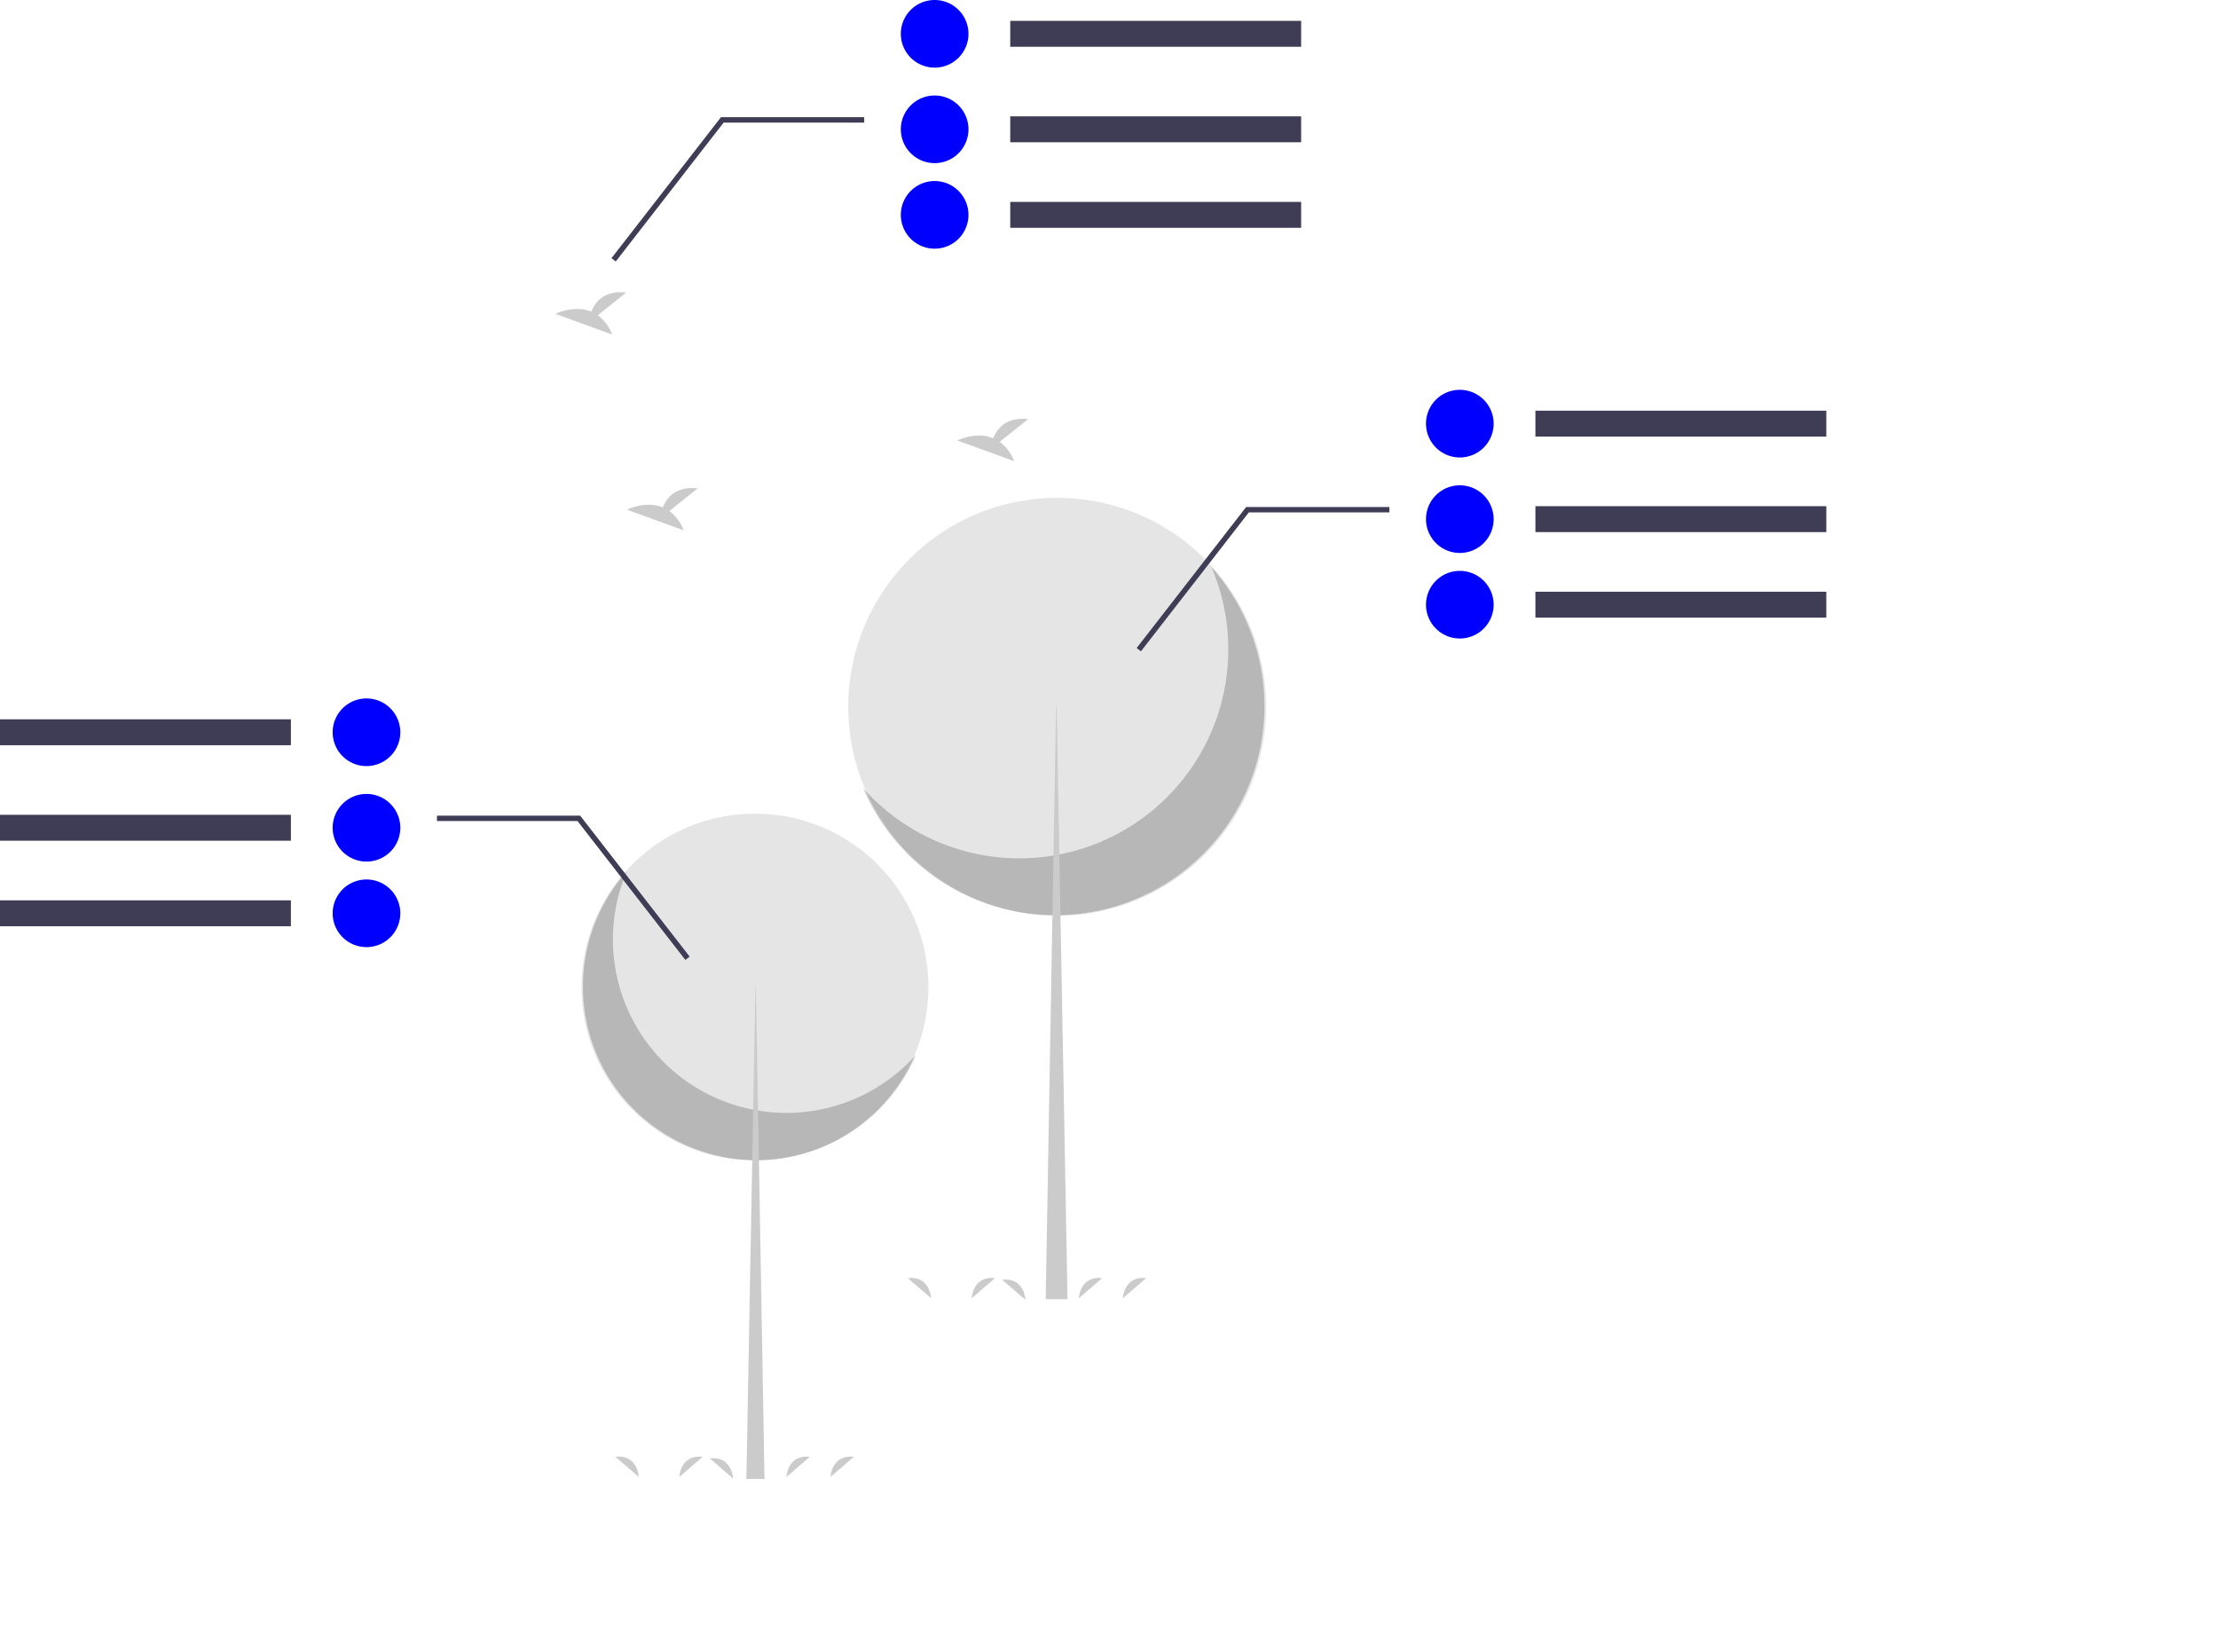 <svg xmlns="http://www.w3.org/2000/svg" data-name="Layer 1" width="819.327" height="610.284" viewBox="0 0 819.327 610.284" xmlns:xlink="http://www.w3.org/1999/xlink"><circle cx="278.882" cy="364.626" r="64.081" fill="#e5e5e5"/>


<path d="M421.903,466.684a64.086,64.086,0,0,0,106.777,67.821,64.086,64.086,0,1,1-106.777-67.821Z" transform="translate(-190.337 -144.858)" opacity="0.2" style="isolation:isolate"/><polygon points="279.058 364.626 279.234 364.626 282.403 546.305 275.713 546.305 279.058 364.626" fill="#cbcbcb"/><circle cx="390.528" cy="261.075" r="77.184" fill="#e5e5e5"/>
<path d="M637.855,354.38a77.19,77.19,0,0,1-128.612,81.69,77.191,77.191,0,1,0,128.612-81.69Z" transform="translate(-190.337 -144.858)" opacity="0.2" style="isolation:isolate"/><polygon points="390.316 261.075 390.104 261.075 386.287 479.905 394.345 479.905 390.316 261.075" fill="#cbcbcb"/>
<path d="M437.581,333.634l10.48-8.382c-8.141-.898-11.486,3.542-12.855,7.056-6.36-2.641-13.284.82-13.284.82l20.968,7.612A15.867,15.867,0,0,0,437.581,333.634Z" transform="translate(-190.337 -144.858)" fill="#cbcbcb"/>
<path d="M411.164,261.307l10.48-8.382c-8.141-.898-11.486,3.542-12.855,7.056-6.36-2.641-13.284.82-13.284.82l20.968,7.612A15.867,15.867,0,0,0,411.164,261.307Z" transform="translate(-190.337 -144.858)" fill="#cbcbcb"/>
<path d="M559.622,308.069l10.48-8.382c-8.141-.898-11.486,3.542-12.855,7.056-6.36-2.641-13.284.82-13.284.82l20.968,7.612A15.867,15.867,0,0,0,559.622,308.069Z" transform="translate(-190.337 -144.858)" fill="#cbcbcb"/>
<path d="M549.266,624.428s.401-8.402,8.621-7.426" transform="translate(-190.337 -144.858)" fill="#cbcbcb"/>
<path d="M605.107,624.428s.401-8.402,8.621-7.426" transform="translate(-190.337 -144.858)" fill="#cbcbcb"/>
<path d="M588.848,624.428s.401-8.402,8.621-7.426" transform="translate(-190.337 -144.858)" fill="#cbcbcb"/>
<path d="M534.309,624.428s-.401-8.402-8.621-7.426" transform="translate(-190.337 -144.858)" fill="#cbcbcb"/>
<path d="M569.149,625.009s-.401-8.402-8.621-7.426" transform="translate(-190.337 -144.858)" fill="#cbcbcb"/>
<path d="M441.266,690.428s.401-8.402,8.621-7.426" transform="translate(-190.337 -144.858)" fill="#cbcbcb"/>
<path d="M497.107,690.428s.401-8.402,8.621-7.426" transform="translate(-190.337 -144.858)" fill="#cbcbcb"/>
<path d="M480.848,690.428s.401-8.402,8.621-7.426" transform="translate(-190.337 -144.858)" fill="#cbcbcb"/>
<path d="M426.309,690.428s-.401-8.402-8.621-7.426" transform="translate(-190.337 -144.858)" fill="#cbcbcb"/>
<path d="M461.149,691.009s-.401-8.402-8.621-7.426" transform="translate(-190.337 -144.858)" fill="#cbcbcb"/><rect x="567.182" y="151.705" width="107.456" height="9.575" fill="#3f3d56"/><rect x="567.182" y="186.979" width="107.456" height="9.575" fill="#3f3d56"/><rect x="567.182" y="218.578" width="107.456" height="9.575" fill="#3f3d56"/>
<path d="M717.1,301.351a12.493,12.493,0,1,1,12.493,12.493h0A12.507,12.507,0,0,1,717.1,301.351Z" transform="translate(-190.337 -144.858)" fill="#0000ff"/>
<path d="M717.1,336.625a12.493,12.493,0,1,1,12.493,12.493h0A12.507,12.507,0,0,1,717.1,336.625Z" transform="translate(-190.337 -144.858)" fill="#0000ff"/>
<path d="M717.1,368.224a12.493,12.493,0,1,1,12.493,12.493h0A12.507,12.507,0,0,1,717.1,368.224Z" transform="translate(-190.337 -144.858)" fill="#0000ff"/><polygon points="421.459 240.592 419.88 239.366 460.329 187.284 513.23 187.284 513.23 189.284 461.308 189.284 421.459 240.592" fill="#3f3d56"/><rect y="265.705" width="107.456" height="9.575" fill="#3f3d56"/><rect y="300.979" width="107.456" height="9.575" fill="#3f3d56"/><rect y="332.578" width="107.456" height="9.575" fill="#3f3d56"/>
<path d="M325.718,427.844h0a12.493,12.493,0,1,1,12.493-12.493A12.493,12.493,0,0,1,325.718,427.844Z" transform="translate(-190.337 -144.858)" fill="#0000ff"/>
<path d="M325.718,463.118h0a12.493,12.493,0,1,1,12.493-12.493A12.493,12.493,0,0,1,325.718,463.118Z" transform="translate(-190.337 -144.858)" fill="#0000ff"/>
<path d="M325.718,494.717h0a12.493,12.493,0,1,1,12.493-12.493A12.493,12.493,0,0,1,325.718,494.717Z" transform="translate(-190.337 -144.858)" fill="#0000ff"/><polygon points="253.179 354.592 213.329 303.284 161.408 303.284 161.408 301.284 214.308 301.284 214.608 301.671 254.758 353.366 253.179 354.592" fill="#3f3d56"/><rect x="373.182" y="7.705" width="107.456" height="9.575" fill="#3f3d56"/><rect x="373.182" y="42.979" width="107.456" height="9.575" fill="#3f3d56"/><rect x="373.182" y="74.578" width="107.456" height="9.575" fill="#3f3d56"/>
<path d="M523.1,157.351a12.493,12.493,0,1,1,12.493,12.493h0A12.507,12.507,0,0,1,523.1,157.351Z" transform="translate(-190.337 -144.858)" fill="#0000ff"/>
<path d="M523.1,192.625a12.493,12.493,0,1,1,12.493,12.493h0A12.507,12.507,0,0,1,523.1,192.625Z" transform="translate(-190.337 -144.858)" fill="#0000ff"/>
<path d="M523.1,224.224a12.493,12.493,0,1,1,12.493,12.493h0A12.507,12.507,0,0,1,523.1,224.224Z" transform="translate(-190.337 -144.858)" fill="#0000ff"/>
<polygon points="227.459 96.592 225.88 95.366 266.329 43.284 319.23 43.284 319.23 45.284 267.308 45.284 227.459 96.592" fill="#3f3d56"/>


</svg>